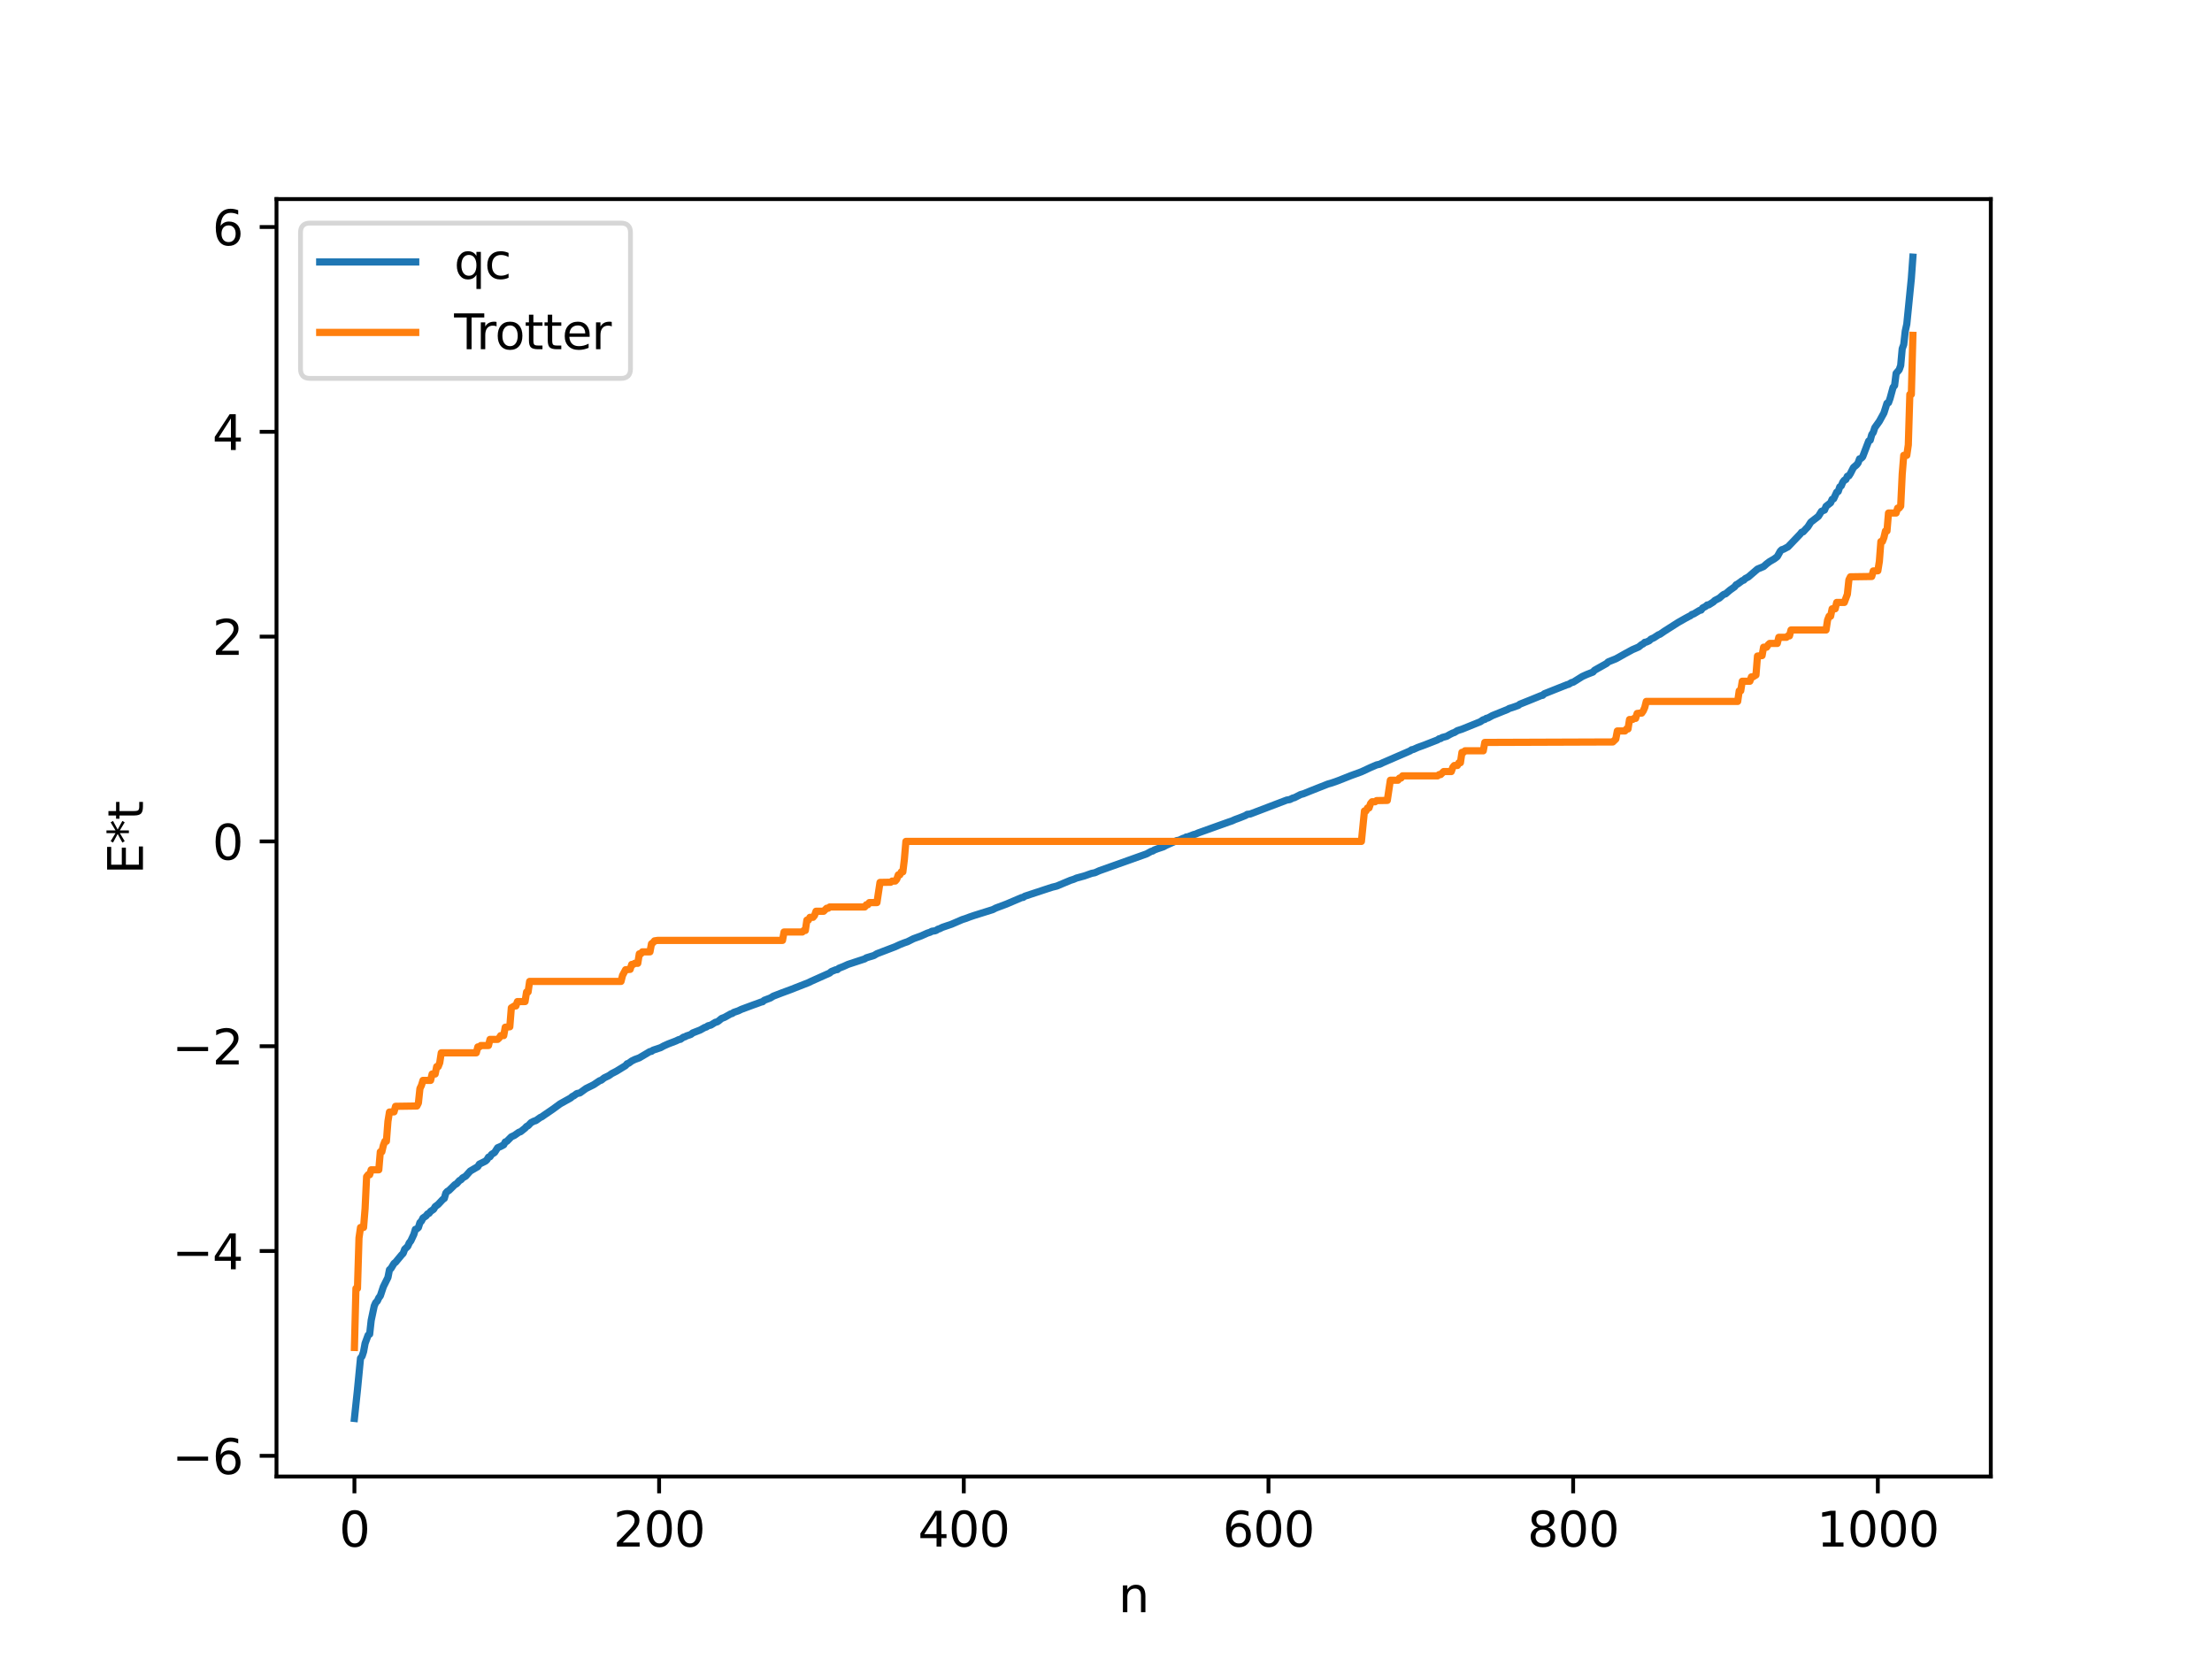 <?xml version="1.0" encoding="utf-8" standalone="no"?>
<!DOCTYPE svg PUBLIC "-//W3C//DTD SVG 1.1//EN"
  "http://www.w3.org/Graphics/SVG/1.1/DTD/svg11.dtd">
<svg xmlns:xlink="http://www.w3.org/1999/xlink" width="460.8pt" height="345.6pt" viewBox="0 0 460.8 345.6" xmlns="http://www.w3.org/2000/svg" version="1.1">
 <defs>
  <style type="text/css">*{stroke-linejoin: round; stroke-linecap: butt}</style>
 </defs>
 <g id="figure_1">
  <g id="patch_1">
   <path d="M 0 345.6 
L 460.8 345.6 
L 460.8 0 
L 0 0 
z
" style="fill: #ffffff"/>
  </g>
  <g id="axes_1">
   <g id="patch_2">
    <path d="M 57.6 307.584 
L 414.72 307.584 
L 414.72 41.472 
L 57.6 41.472 
z
" style="fill: #ffffff"/>
   </g>
   <g id="matplotlib.axis_1">
    <g id="xtick_1">
     <g id="line2d_1">
      <defs>
       <path id="m46e59f3e04" d="M 0 0 
L 0 3.5 
" style="stroke: #000000; stroke-width: 0.8"/>
      </defs>
      <g>
       <use xlink:href="#m46e59f3e04" x="73.833" y="307.584" style="stroke: #000000; stroke-width: 0.8"/>
      </g>
     </g>
     <g id="text_1">
      <!-- 0 -->
      <g transform="translate(70.651 322.182) scale(0.1 -0.1)">
       <defs>
        <path id="DejaVuSans-30" d="M 2034 4250 
Q 1547 4250 1301 3770 
Q 1056 3291 1056 2328 
Q 1056 1369 1301 889 
Q 1547 409 2034 409 
Q 2525 409 2770 889 
Q 3016 1369 3016 2328 
Q 3016 3291 2770 3770 
Q 2525 4250 2034 4250 
z
M 2034 4750 
Q 2819 4750 3233 4129 
Q 3647 3509 3647 2328 
Q 3647 1150 3233 529 
Q 2819 -91 2034 -91 
Q 1250 -91 836 529 
Q 422 1150 422 2328 
Q 422 3509 836 4129 
Q 1250 4750 2034 4750 
z
" transform="scale(0.016)"/>
       </defs>
       <use xlink:href="#DejaVuSans-30"/>
      </g>
     </g>
    </g>
    <g id="xtick_2">
     <g id="line2d_2">
      <g>
       <use xlink:href="#m46e59f3e04" x="137.304" y="307.584" style="stroke: #000000; stroke-width: 0.8"/>
      </g>
     </g>
     <g id="text_2">
      <!-- 200 -->
      <g transform="translate(127.76 322.182) scale(0.1 -0.1)">
       <defs>
        <path id="DejaVuSans-32" d="M 1228 531 
L 3431 531 
L 3431 0 
L 469 0 
L 469 531 
Q 828 903 1448 1529 
Q 2069 2156 2228 2338 
Q 2531 2678 2651 2914 
Q 2772 3150 2772 3378 
Q 2772 3750 2511 3984 
Q 2250 4219 1831 4219 
Q 1534 4219 1204 4116 
Q 875 4013 500 3803 
L 500 4441 
Q 881 4594 1212 4672 
Q 1544 4750 1819 4750 
Q 2544 4750 2975 4387 
Q 3406 4025 3406 3419 
Q 3406 3131 3298 2873 
Q 3191 2616 2906 2266 
Q 2828 2175 2409 1742 
Q 1991 1309 1228 531 
z
" transform="scale(0.016)"/>
       </defs>
       <use xlink:href="#DejaVuSans-32"/>
       <use xlink:href="#DejaVuSans-30" x="63.623"/>
       <use xlink:href="#DejaVuSans-30" x="127.246"/>
      </g>
     </g>
    </g>
    <g id="xtick_3">
     <g id="line2d_3">
      <g>
       <use xlink:href="#m46e59f3e04" x="200.775" y="307.584" style="stroke: #000000; stroke-width: 0.8"/>
      </g>
     </g>
     <g id="text_3">
      <!-- 400 -->
      <g transform="translate(191.231 322.182) scale(0.1 -0.1)">
       <defs>
        <path id="DejaVuSans-34" d="M 2419 4116 
L 825 1625 
L 2419 1625 
L 2419 4116 
z
M 2253 4666 
L 3047 4666 
L 3047 1625 
L 3713 1625 
L 3713 1100 
L 3047 1100 
L 3047 0 
L 2419 0 
L 2419 1100 
L 313 1100 
L 313 1709 
L 2253 4666 
z
" transform="scale(0.016)"/>
       </defs>
       <use xlink:href="#DejaVuSans-34"/>
       <use xlink:href="#DejaVuSans-30" x="63.623"/>
       <use xlink:href="#DejaVuSans-30" x="127.246"/>
      </g>
     </g>
    </g>
    <g id="xtick_4">
     <g id="line2d_4">
      <g>
       <use xlink:href="#m46e59f3e04" x="264.246" y="307.584" style="stroke: #000000; stroke-width: 0.8"/>
      </g>
     </g>
     <g id="text_4">
      <!-- 600 -->
      <g transform="translate(254.702 322.182) scale(0.1 -0.1)">
       <defs>
        <path id="DejaVuSans-36" d="M 2113 2584 
Q 1688 2584 1439 2293 
Q 1191 2003 1191 1497 
Q 1191 994 1439 701 
Q 1688 409 2113 409 
Q 2538 409 2786 701 
Q 3034 994 3034 1497 
Q 3034 2003 2786 2293 
Q 2538 2584 2113 2584 
z
M 3366 4563 
L 3366 3988 
Q 3128 4100 2886 4159 
Q 2644 4219 2406 4219 
Q 1781 4219 1451 3797 
Q 1122 3375 1075 2522 
Q 1259 2794 1537 2939 
Q 1816 3084 2150 3084 
Q 2853 3084 3261 2657 
Q 3669 2231 3669 1497 
Q 3669 778 3244 343 
Q 2819 -91 2113 -91 
Q 1303 -91 875 529 
Q 447 1150 447 2328 
Q 447 3434 972 4092 
Q 1497 4750 2381 4750 
Q 2619 4750 2861 4703 
Q 3103 4656 3366 4563 
z
" transform="scale(0.016)"/>
       </defs>
       <use xlink:href="#DejaVuSans-36"/>
       <use xlink:href="#DejaVuSans-30" x="63.623"/>
       <use xlink:href="#DejaVuSans-30" x="127.246"/>
      </g>
     </g>
    </g>
    <g id="xtick_5">
     <g id="line2d_5">
      <g>
       <use xlink:href="#m46e59f3e04" x="327.717" y="307.584" style="stroke: #000000; stroke-width: 0.8"/>
      </g>
     </g>
     <g id="text_5">
      <!-- 800 -->
      <g transform="translate(318.173 322.182) scale(0.1 -0.1)">
       <defs>
        <path id="DejaVuSans-38" d="M 2034 2216 
Q 1584 2216 1326 1975 
Q 1069 1734 1069 1313 
Q 1069 891 1326 650 
Q 1584 409 2034 409 
Q 2484 409 2743 651 
Q 3003 894 3003 1313 
Q 3003 1734 2745 1975 
Q 2488 2216 2034 2216 
z
M 1403 2484 
Q 997 2584 770 2862 
Q 544 3141 544 3541 
Q 544 4100 942 4425 
Q 1341 4750 2034 4750 
Q 2731 4750 3128 4425 
Q 3525 4100 3525 3541 
Q 3525 3141 3298 2862 
Q 3072 2584 2669 2484 
Q 3125 2378 3379 2068 
Q 3634 1759 3634 1313 
Q 3634 634 3220 271 
Q 2806 -91 2034 -91 
Q 1263 -91 848 271 
Q 434 634 434 1313 
Q 434 1759 690 2068 
Q 947 2378 1403 2484 
z
M 1172 3481 
Q 1172 3119 1398 2916 
Q 1625 2713 2034 2713 
Q 2441 2713 2670 2916 
Q 2900 3119 2900 3481 
Q 2900 3844 2670 4047 
Q 2441 4250 2034 4250 
Q 1625 4250 1398 4047 
Q 1172 3844 1172 3481 
z
" transform="scale(0.016)"/>
       </defs>
       <use xlink:href="#DejaVuSans-38"/>
       <use xlink:href="#DejaVuSans-30" x="63.623"/>
       <use xlink:href="#DejaVuSans-30" x="127.246"/>
      </g>
     </g>
    </g>
    <g id="xtick_6">
     <g id="line2d_6">
      <g>
       <use xlink:href="#m46e59f3e04" x="391.188" y="307.584" style="stroke: #000000; stroke-width: 0.8"/>
      </g>
     </g>
     <g id="text_6">
      <!-- 1000 -->
      <g transform="translate(378.463 322.182) scale(0.1 -0.1)">
       <defs>
        <path id="DejaVuSans-31" d="M 794 531 
L 1825 531 
L 1825 4091 
L 703 3866 
L 703 4441 
L 1819 4666 
L 2450 4666 
L 2450 531 
L 3481 531 
L 3481 0 
L 794 0 
L 794 531 
z
" transform="scale(0.016)"/>
       </defs>
       <use xlink:href="#DejaVuSans-31"/>
       <use xlink:href="#DejaVuSans-30" x="63.623"/>
       <use xlink:href="#DejaVuSans-30" x="127.246"/>
       <use xlink:href="#DejaVuSans-30" x="190.869"/>
      </g>
     </g>
    </g>
    <g id="text_7">
     <!-- n -->
     <g transform="translate(232.991 335.861) scale(0.1 -0.1)">
      <defs>
       <path id="DejaVuSans-6e" d="M 3513 2113 
L 3513 0 
L 2938 0 
L 2938 2094 
Q 2938 2591 2744 2837 
Q 2550 3084 2163 3084 
Q 1697 3084 1428 2787 
Q 1159 2491 1159 1978 
L 1159 0 
L 581 0 
L 581 3500 
L 1159 3500 
L 1159 2956 
Q 1366 3272 1645 3428 
Q 1925 3584 2291 3584 
Q 2894 3584 3203 3211 
Q 3513 2838 3513 2113 
z
" transform="scale(0.016)"/>
      </defs>
      <use xlink:href="#DejaVuSans-6e"/>
     </g>
    </g>
   </g>
   <g id="matplotlib.axis_2">
    <g id="ytick_1">
     <g id="line2d_7">
      <defs>
       <path id="m1cab48bdcb" d="M 0 0 
L -3.5 0 
" style="stroke: #000000; stroke-width: 0.8"/>
      </defs>
      <g>
       <use xlink:href="#m1cab48bdcb" x="57.6" y="303.274" style="stroke: #000000; stroke-width: 0.8"/>
      </g>
     </g>
     <g id="text_8">
      <!-- −6 -->
      <g transform="translate(35.858 307.073) scale(0.1 -0.1)">
       <defs>
        <path id="DejaVuSans-2212" d="M 678 2272 
L 4684 2272 
L 4684 1741 
L 678 1741 
L 678 2272 
z
" transform="scale(0.016)"/>
       </defs>
       <use xlink:href="#DejaVuSans-2212"/>
       <use xlink:href="#DejaVuSans-36" x="83.789"/>
      </g>
     </g>
    </g>
    <g id="ytick_2">
     <g id="line2d_8">
      <g>
       <use xlink:href="#m1cab48bdcb" x="57.6" y="260.61" style="stroke: #000000; stroke-width: 0.8"/>
      </g>
     </g>
     <g id="text_9">
      <!-- −4 -->
      <g transform="translate(35.858 264.409) scale(0.1 -0.1)">
       <use xlink:href="#DejaVuSans-2212"/>
       <use xlink:href="#DejaVuSans-34" x="83.789"/>
      </g>
     </g>
    </g>
    <g id="ytick_3">
     <g id="line2d_9">
      <g>
       <use xlink:href="#m1cab48bdcb" x="57.6" y="217.945" style="stroke: #000000; stroke-width: 0.8"/>
      </g>
     </g>
     <g id="text_10">
      <!-- −2 -->
      <g transform="translate(35.858 221.745) scale(0.1 -0.1)">
       <use xlink:href="#DejaVuSans-2212"/>
       <use xlink:href="#DejaVuSans-32" x="83.789"/>
      </g>
     </g>
    </g>
    <g id="ytick_4">
     <g id="line2d_10">
      <g>
       <use xlink:href="#m1cab48bdcb" x="57.6" y="175.281" style="stroke: #000000; stroke-width: 0.8"/>
      </g>
     </g>
     <g id="text_11">
      <!-- 0 -->
      <g transform="translate(44.237 179.08) scale(0.1 -0.1)">
       <use xlink:href="#DejaVuSans-30"/>
      </g>
     </g>
    </g>
    <g id="ytick_5">
     <g id="line2d_11">
      <g>
       <use xlink:href="#m1cab48bdcb" x="57.6" y="132.616" style="stroke: #000000; stroke-width: 0.8"/>
      </g>
     </g>
     <g id="text_12">
      <!-- 2 -->
      <g transform="translate(44.237 136.416) scale(0.1 -0.1)">
       <use xlink:href="#DejaVuSans-32"/>
      </g>
     </g>
    </g>
    <g id="ytick_6">
     <g id="line2d_12">
      <g>
       <use xlink:href="#m1cab48bdcb" x="57.6" y="89.952" style="stroke: #000000; stroke-width: 0.8"/>
      </g>
     </g>
     <g id="text_13">
      <!-- 4 -->
      <g transform="translate(44.237 93.751) scale(0.1 -0.1)">
       <use xlink:href="#DejaVuSans-34"/>
      </g>
     </g>
    </g>
    <g id="ytick_7">
     <g id="line2d_13">
      <g>
       <use xlink:href="#m1cab48bdcb" x="57.6" y="47.288" style="stroke: #000000; stroke-width: 0.8"/>
      </g>
     </g>
     <g id="text_14">
      <!-- 6 -->
      <g transform="translate(44.237 51.087) scale(0.1 -0.1)">
       <use xlink:href="#DejaVuSans-36"/>
      </g>
     </g>
    </g>
    <g id="text_15">
     <!-- E*t -->
     <g transform="translate(29.778 182.148) rotate(-90) scale(0.1 -0.1)">
      <defs>
       <path id="DejaVuSans-45" d="M 628 4666 
L 3578 4666 
L 3578 4134 
L 1259 4134 
L 1259 2753 
L 3481 2753 
L 3481 2222 
L 1259 2222 
L 1259 531 
L 3634 531 
L 3634 0 
L 628 0 
L 628 4666 
z
" transform="scale(0.016)"/>
       <path id="DejaVuSans-2a" d="M 3009 3897 
L 1888 3291 
L 3009 2681 
L 2828 2375 
L 1778 3009 
L 1778 1831 
L 1422 1831 
L 1422 3009 
L 372 2375 
L 191 2681 
L 1313 3291 
L 191 3897 
L 372 4206 
L 1422 3572 
L 1422 4750 
L 1778 4750 
L 1778 3572 
L 2828 4206 
L 3009 3897 
z
" transform="scale(0.016)"/>
       <path id="DejaVuSans-74" d="M 1172 4494 
L 1172 3500 
L 2356 3500 
L 2356 3053 
L 1172 3053 
L 1172 1153 
Q 1172 725 1289 603 
Q 1406 481 1766 481 
L 2356 481 
L 2356 0 
L 1766 0 
Q 1100 0 847 248 
Q 594 497 594 1153 
L 594 3053 
L 172 3053 
L 172 3500 
L 594 3500 
L 594 4494 
L 1172 4494 
z
" transform="scale(0.016)"/>
      </defs>
      <use xlink:href="#DejaVuSans-45"/>
      <use xlink:href="#DejaVuSans-2a" x="63.184"/>
      <use xlink:href="#DejaVuSans-74" x="113.184"/>
     </g>
    </g>
   </g>
   <g id="line2d_14">
    <path d="M 73.833 295.488 
L 74.467 289.496 
L 75.102 282.937 
L 75.42 282.55 
L 75.737 281.582 
L 76.054 279.852 
L 76.689 278.129 
L 77.006 277.927 
L 77.324 275.061 
L 77.958 272.063 
L 78.276 271.342 
L 78.593 271.054 
L 78.91 270.361 
L 79.228 269.949 
L 79.862 268.043 
L 80.815 266.12 
L 81.132 264.515 
L 81.449 264.239 
L 82.084 263.191 
L 82.401 262.949 
L 83.671 261.414 
L 83.988 261.094 
L 84.305 260.24 
L 84.94 259.636 
L 85.258 258.913 
L 85.575 258.512 
L 86.21 257.156 
L 86.527 256.095 
L 86.844 255.993 
L 87.162 255.709 
L 87.479 254.697 
L 87.796 254.376 
L 88.114 253.736 
L 88.748 253.305 
L 89.066 252.889 
L 89.383 252.761 
L 89.7 252.35 
L 90.335 251.913 
L 90.653 251.366 
L 91.287 250.89 
L 92.239 249.872 
L 92.557 249.651 
L 92.874 248.54 
L 93.191 248.184 
L 93.509 248.016 
L 94.778 246.771 
L 95.096 246.615 
L 95.73 245.916 
L 96.048 245.758 
L 96.365 245.382 
L 97 245.025 
L 97.952 243.958 
L 99.539 243.027 
L 99.856 242.514 
L 101.125 241.885 
L 101.443 241.597 
L 101.76 241.055 
L 102.077 240.972 
L 102.395 240.489 
L 103.029 240.089 
L 103.664 239.1 
L 104.299 238.825 
L 104.934 238.487 
L 105.251 237.891 
L 105.568 237.774 
L 106.52 236.817 
L 107.155 236.526 
L 108.107 235.861 
L 108.424 235.773 
L 109.377 235.016 
L 109.694 234.657 
L 110.011 234.506 
L 110.646 233.85 
L 111.281 233.538 
L 111.598 233.458 
L 112.55 232.791 
L 112.867 232.645 
L 113.502 232.2 
L 115.089 231.118 
L 116.676 229.957 
L 118.897 228.72 
L 119.215 228.423 
L 119.532 228.28 
L 120.167 227.809 
L 120.801 227.679 
L 122.071 226.762 
L 123.658 225.974 
L 124.927 225.126 
L 125.244 225.033 
L 125.879 224.537 
L 126.831 224.079 
L 127.466 223.637 
L 128.418 223.149 
L 130.322 221.978 
L 130.639 221.601 
L 130.957 221.499 
L 131.591 221.033 
L 132.226 220.715 
L 133.178 220.369 
L 135.4 219.053 
L 135.717 219.015 
L 136.034 218.776 
L 137.621 218.245 
L 138.256 217.894 
L 139.208 217.466 
L 140.795 216.859 
L 141.429 216.557 
L 141.747 216.508 
L 142.381 216.054 
L 142.699 215.988 
L 143.016 215.803 
L 143.651 215.591 
L 143.968 215.462 
L 144.286 215.188 
L 145.872 214.565 
L 146.824 214.031 
L 147.142 213.955 
L 147.459 213.705 
L 148.094 213.538 
L 149.046 212.946 
L 149.363 212.894 
L 149.681 212.693 
L 150.315 212.168 
L 150.95 211.924 
L 152.22 211.209 
L 152.537 211.131 
L 152.854 210.897 
L 153.806 210.573 
L 154.441 210.264 
L 156.98 209.321 
L 157.615 209.099 
L 158.567 208.743 
L 158.884 208.673 
L 159.201 208.38 
L 160.471 207.902 
L 161.105 207.514 
L 163.01 206.782 
L 164.914 206.079 
L 165.548 205.823 
L 168.405 204.706 
L 169.039 204.395 
L 172.848 202.694 
L 173.165 202.401 
L 174.117 202.014 
L 174.434 201.99 
L 174.752 201.709 
L 175.704 201.335 
L 176.656 200.9 
L 180.147 199.752 
L 180.464 199.536 
L 182.051 199.048 
L 182.686 198.673 
L 185.542 197.581 
L 186.494 197.218 
L 187.446 196.775 
L 188.398 196.399 
L 189.033 196.185 
L 190.302 195.543 
L 191.889 194.969 
L 193.158 194.397 
L 193.793 194.189 
L 194.11 193.999 
L 194.745 193.907 
L 195.062 193.801 
L 195.38 193.567 
L 195.697 193.488 
L 196.332 193.175 
L 198.236 192.526 
L 200.458 191.566 
L 201.092 191.363 
L 202.044 191.007 
L 202.996 190.684 
L 206.805 189.491 
L 207.439 189.165 
L 209.661 188.333 
L 212.834 186.978 
L 213.152 186.941 
L 213.469 186.704 
L 217.912 185.236 
L 219.181 184.824 
L 220.134 184.588 
L 222.99 183.39 
L 223.624 183.192 
L 224.259 182.917 
L 225.846 182.486 
L 227.433 181.932 
L 228.067 181.808 
L 229.02 181.386 
L 238.858 177.878 
L 239.81 177.356 
L 240.127 177.287 
L 240.444 177.075 
L 241.079 176.832 
L 242.348 176.409 
L 242.983 176.068 
L 244.887 175.224 
L 245.205 175.086 
L 245.522 175.074 
L 246.474 174.634 
L 246.791 174.555 
L 247.109 174.361 
L 247.426 174.329 
L 248.696 173.843 
L 249.013 173.778 
L 249.648 173.498 
L 255.995 171.228 
L 256.629 171.019 
L 257.264 170.73 
L 258.216 170.383 
L 258.851 170.13 
L 259.486 169.872 
L 259.803 169.65 
L 260.438 169.572 
L 268.054 166.668 
L 268.689 166.564 
L 269.324 166.246 
L 269.641 166.178 
L 270.91 165.53 
L 271.545 165.351 
L 273.132 164.707 
L 276.623 163.329 
L 277.258 163.153 
L 278.21 162.831 
L 278.844 162.597 
L 281.383 161.587 
L 282.018 161.356 
L 283.605 160.778 
L 285.509 159.889 
L 286.778 159.343 
L 287.413 159.206 
L 288.048 158.896 
L 293.76 156.418 
L 294.077 156.184 
L 294.395 156.136 
L 295.347 155.707 
L 296.616 155.249 
L 299.472 154.135 
L 299.79 153.9 
L 300.107 153.857 
L 300.424 153.639 
L 301.377 153.383 
L 302.011 153.016 
L 302.646 152.701 
L 302.963 152.6 
L 303.598 152.209 
L 304.55 151.903 
L 308.358 150.36 
L 308.993 149.931 
L 309.31 149.875 
L 309.628 149.642 
L 309.945 149.583 
L 310.897 149.066 
L 314.071 147.786 
L 314.388 147.591 
L 315.023 147.399 
L 316.292 146.952 
L 316.61 146.698 
L 318.831 145.807 
L 320.418 145.158 
L 321.053 144.898 
L 321.37 144.846 
L 321.687 144.531 
L 326.448 142.636 
L 326.765 142.558 
L 327.4 142.179 
L 327.717 142.12 
L 329.621 140.928 
L 330.573 140.497 
L 331.843 140.005 
L 332.16 139.637 
L 334.699 138.199 
L 335.016 137.885 
L 336.603 137.249 
L 337.238 136.902 
L 338.507 136.185 
L 340.094 135.325 
L 340.729 135.055 
L 341.363 134.777 
L 341.998 134.267 
L 342.315 134.126 
L 342.633 133.805 
L 342.95 133.762 
L 343.585 133.469 
L 343.902 133.149 
L 344.537 132.862 
L 345.489 132.239 
L 345.806 132.124 
L 346.758 131.472 
L 349.615 129.652 
L 351.201 128.754 
L 351.836 128.415 
L 352.153 128.268 
L 352.471 127.988 
L 352.788 127.914 
L 353.74 127.343 
L 354.058 127.15 
L 354.375 127.092 
L 354.692 126.647 
L 355.327 126.316 
L 355.644 126.025 
L 355.962 126.005 
L 356.914 125.403 
L 357.231 125.088 
L 358.183 124.589 
L 358.818 124.025 
L 359.135 123.8 
L 359.453 123.72 
L 360.405 122.914 
L 361.357 122.236 
L 361.674 121.813 
L 361.991 121.663 
L 362.943 120.961 
L 363.261 120.85 
L 363.578 120.521 
L 364.213 120.188 
L 366.117 118.55 
L 367.386 118.023 
L 368.021 117.456 
L 368.656 116.981 
L 369.608 116.432 
L 370.243 115.946 
L 370.877 114.803 
L 371.195 114.505 
L 371.512 114.427 
L 372.147 114.088 
L 372.464 113.928 
L 375.003 111.269 
L 375.32 110.866 
L 375.638 110.788 
L 376.272 110.096 
L 376.59 109.776 
L 377.224 108.777 
L 378.811 107.551 
L 379.446 106.52 
L 380.081 106.253 
L 380.398 105.478 
L 381.35 104.731 
L 381.667 104.017 
L 381.985 103.906 
L 382.62 102.523 
L 382.937 102.381 
L 383.254 101.433 
L 383.572 101.207 
L 383.889 100.443 
L 384.206 100.036 
L 384.524 99.894 
L 384.841 99.206 
L 385.158 99.129 
L 385.476 98.638 
L 386.11 97.393 
L 386.745 96.848 
L 387.062 96.457 
L 387.38 95.582 
L 387.697 95.485 
L 388.015 95.182 
L 389.284 91.869 
L 389.601 91.707 
L 389.919 90.533 
L 390.236 90.081 
L 390.553 89.095 
L 391.505 87.762 
L 392.458 86.025 
L 393.092 84.011 
L 393.41 83.894 
L 393.727 83.016 
L 394.362 80.691 
L 394.679 80.307 
L 394.996 77.768 
L 395.631 77.037 
L 395.948 76.14 
L 396.266 72.648 
L 396.583 71.783 
L 396.9 68.974 
L 397.218 67.53 
L 398.17 57.995 
L 398.487 53.568 
L 398.487 53.568 
" clip-path="url(#pfe5d2e9e1f)" style="fill: none; stroke: #1f77b4; stroke-width: 1.5; stroke-linecap: square"/>
   </g>
   <g id="line2d_15">
    <path d="M 73.833 280.705 
L 74.15 268.403 
L 74.467 268.403 
L 74.785 257.887 
L 75.102 255.703 
L 75.737 255.703 
L 76.054 251.768 
L 76.372 245.127 
L 76.689 244.719 
L 77.006 244.719 
L 77.324 243.691 
L 78.91 243.691 
L 79.228 239.944 
L 79.545 239.944 
L 79.862 238.588 
L 80.18 237.75 
L 80.497 237.75 
L 80.815 233.606 
L 81.132 231.656 
L 82.084 231.622 
L 82.401 230.468 
L 86.844 230.402 
L 87.162 229.77 
L 87.479 226.768 
L 87.796 226.104 
L 88.114 225.065 
L 89.7 225.065 
L 90.018 223.737 
L 90.653 223.737 
L 90.97 222.194 
L 91.287 222.194 
L 91.605 221.39 
L 91.922 219.323 
L 99.221 219.323 
L 99.539 218.091 
L 99.856 218.091 
L 100.173 217.8 
L 101.76 217.8 
L 102.077 216.523 
L 103.664 216.523 
L 103.981 216.235 
L 104.299 215.737 
L 104.934 215.737 
L 105.251 213.987 
L 106.203 213.898 
L 106.52 209.947 
L 107.155 209.556 
L 107.472 209.556 
L 107.79 208.647 
L 109.377 208.647 
L 109.694 206.65 
L 110.011 206.65 
L 110.329 204.444 
L 129.37 204.444 
L 129.687 203.19 
L 130.322 202.011 
L 131.274 201.936 
L 131.591 200.91 
L 131.909 200.91 
L 132.226 200.676 
L 132.861 200.676 
L 133.178 198.702 
L 133.496 198.702 
L 133.813 198.288 
L 135.4 198.288 
L 135.717 196.605 
L 136.034 196.378 
L 136.352 195.998 
L 136.986 195.902 
L 163.01 195.902 
L 163.327 194.155 
L 167.135 194.155 
L 167.453 193.835 
L 167.77 193.835 
L 168.087 191.673 
L 168.405 191.673 
L 168.722 191.096 
L 169.357 191.096 
L 169.674 190.723 
L 169.991 189.831 
L 171.578 189.831 
L 172.213 189.202 
L 172.53 189.202 
L 172.848 188.935 
L 180.147 188.935 
L 180.464 188.476 
L 180.781 188.476 
L 181.099 188.025 
L 182.686 188.025 
L 183.32 183.822 
L 185.542 183.785 
L 185.859 183.541 
L 186.494 183.541 
L 186.811 183.172 
L 187.129 182.248 
L 187.446 182.248 
L 187.763 181.622 
L 188.081 181.622 
L 188.398 179.008 
L 188.715 175.281 
L 283.605 175.281 
L 284.239 168.94 
L 284.557 168.94 
L 284.874 168.314 
L 285.191 168.314 
L 285.509 167.39 
L 285.826 167.021 
L 286.461 167.021 
L 286.778 166.777 
L 289 166.739 
L 289.634 162.536 
L 291.221 162.536 
L 291.539 162.086 
L 291.856 162.086 
L 292.173 161.626 
L 299.472 161.626 
L 299.79 161.36 
L 300.107 161.36 
L 300.742 160.731 
L 302.329 160.731 
L 302.646 159.838 
L 302.963 159.466 
L 303.598 159.466 
L 303.915 158.889 
L 304.233 158.889 
L 304.55 156.726 
L 304.867 156.726 
L 305.185 156.407 
L 308.993 156.407 
L 309.31 154.66 
L 335.968 154.564 
L 336.603 153.957 
L 336.92 152.273 
L 338.507 152.273 
L 338.824 151.86 
L 339.142 151.86 
L 339.459 149.886 
L 340.094 149.886 
L 340.411 149.651 
L 340.729 149.651 
L 341.046 148.626 
L 341.681 148.551 
L 341.998 148.551 
L 342.315 148.094 
L 342.633 147.372 
L 342.95 146.118 
L 361.991 146.118 
L 362.309 143.912 
L 362.626 143.912 
L 362.943 141.915 
L 364.53 141.915 
L 364.848 141.005 
L 365.165 141.005 
L 365.8 140.615 
L 366.117 136.663 
L 367.069 136.575 
L 367.386 134.824 
L 368.021 134.824 
L 368.339 134.327 
L 368.656 134.039 
L 370.243 134.039 
L 370.56 132.762 
L 372.147 132.762 
L 372.464 132.47 
L 372.781 132.47 
L 373.099 131.239 
L 380.398 131.239 
L 380.715 129.172 
L 381.033 128.368 
L 381.35 128.368 
L 381.667 126.825 
L 382.302 126.825 
L 382.62 125.497 
L 384.206 125.497 
L 384.841 123.794 
L 385.158 120.791 
L 385.476 120.159 
L 389.919 120.094 
L 390.236 118.939 
L 391.188 118.906 
L 391.505 116.956 
L 391.823 112.812 
L 392.14 112.812 
L 392.458 111.974 
L 392.775 110.618 
L 393.092 110.618 
L 393.41 106.87 
L 394.996 106.87 
L 395.314 105.843 
L 395.631 105.843 
L 395.948 105.435 
L 396.266 98.793 
L 396.583 94.859 
L 397.218 94.859 
L 397.535 92.675 
L 397.853 82.159 
L 398.17 82.159 
L 398.487 69.857 
L 398.487 69.857 
" clip-path="url(#pfe5d2e9e1f)" style="fill: none; stroke: #ff7f0e; stroke-width: 1.5; stroke-linecap: square"/>
   </g>
   <g id="patch_3">
    <path d="M 57.6 307.584 
L 57.6 41.472 
" style="fill: none; stroke: #000000; stroke-width: 0.8; stroke-linejoin: miter; stroke-linecap: square"/>
   </g>
   <g id="patch_4">
    <path d="M 414.72 307.584 
L 414.72 41.472 
" style="fill: none; stroke: #000000; stroke-width: 0.8; stroke-linejoin: miter; stroke-linecap: square"/>
   </g>
   <g id="patch_5">
    <path d="M 57.6 307.584 
L 414.72 307.584 
" style="fill: none; stroke: #000000; stroke-width: 0.8; stroke-linejoin: miter; stroke-linecap: square"/>
   </g>
   <g id="patch_6">
    <path d="M 57.6 41.472 
L 414.72 41.472 
" style="fill: none; stroke: #000000; stroke-width: 0.8; stroke-linejoin: miter; stroke-linecap: square"/>
   </g>
   <g id="legend_1">
    <g id="patch_7">
     <path d="M 64.6 78.828 
L 129.342 78.828 
Q 131.342 78.828 131.342 76.828 
L 131.342 48.472 
Q 131.342 46.472 129.342 46.472 
L 64.6 46.472 
Q 62.6 46.472 62.6 48.472 
L 62.6 76.828 
Q 62.6 78.828 64.6 78.828 
z
" style="fill: #ffffff; opacity: 0.8; stroke: #cccccc; stroke-linejoin: miter"/>
    </g>
    <g id="line2d_16">
     <path d="M 66.6 54.57 
L 76.6 54.57 
L 86.6 54.57 
" style="fill: none; stroke: #1f77b4; stroke-width: 1.5; stroke-linecap: square"/>
    </g>
    <g id="text_16">
     <!-- qc -->
     <g transform="translate(94.6 58.07) scale(0.1 -0.1)">
      <defs>
       <path id="DejaVuSans-71" d="M 947 1747 
Q 947 1113 1208 752 
Q 1469 391 1925 391 
Q 2381 391 2643 752 
Q 2906 1113 2906 1747 
Q 2906 2381 2643 2742 
Q 2381 3103 1925 3103 
Q 1469 3103 1208 2742 
Q 947 2381 947 1747 
z
M 2906 525 
Q 2725 213 2448 61 
Q 2172 -91 1784 -91 
Q 1150 -91 751 415 
Q 353 922 353 1747 
Q 353 2572 751 3078 
Q 1150 3584 1784 3584 
Q 2172 3584 2448 3432 
Q 2725 3281 2906 2969 
L 2906 3500 
L 3481 3500 
L 3481 -1331 
L 2906 -1331 
L 2906 525 
z
" transform="scale(0.016)"/>
       <path id="DejaVuSans-63" d="M 3122 3366 
L 3122 2828 
Q 2878 2963 2633 3030 
Q 2388 3097 2138 3097 
Q 1578 3097 1268 2742 
Q 959 2388 959 1747 
Q 959 1106 1268 751 
Q 1578 397 2138 397 
Q 2388 397 2633 464 
Q 2878 531 3122 666 
L 3122 134 
Q 2881 22 2623 -34 
Q 2366 -91 2075 -91 
Q 1284 -91 818 406 
Q 353 903 353 1747 
Q 353 2603 823 3093 
Q 1294 3584 2113 3584 
Q 2378 3584 2631 3529 
Q 2884 3475 3122 3366 
z
" transform="scale(0.016)"/>
      </defs>
      <use xlink:href="#DejaVuSans-71"/>
      <use xlink:href="#DejaVuSans-63" x="63.477"/>
     </g>
    </g>
    <g id="line2d_17">
     <path d="M 66.6 69.249 
L 76.6 69.249 
L 86.6 69.249 
" style="fill: none; stroke: #ff7f0e; stroke-width: 1.5; stroke-linecap: square"/>
    </g>
    <g id="text_17">
     <!-- Trotter -->
     <g transform="translate(94.6 72.749) scale(0.1 -0.1)">
      <defs>
       <path id="DejaVuSans-54" d="M -19 4666 
L 3928 4666 
L 3928 4134 
L 2272 4134 
L 2272 0 
L 1638 0 
L 1638 4134 
L -19 4134 
L -19 4666 
z
" transform="scale(0.016)"/>
       <path id="DejaVuSans-72" d="M 2631 2963 
Q 2534 3019 2420 3045 
Q 2306 3072 2169 3072 
Q 1681 3072 1420 2755 
Q 1159 2438 1159 1844 
L 1159 0 
L 581 0 
L 581 3500 
L 1159 3500 
L 1159 2956 
Q 1341 3275 1631 3429 
Q 1922 3584 2338 3584 
Q 2397 3584 2469 3576 
Q 2541 3569 2628 3553 
L 2631 2963 
z
" transform="scale(0.016)"/>
       <path id="DejaVuSans-6f" d="M 1959 3097 
Q 1497 3097 1228 2736 
Q 959 2375 959 1747 
Q 959 1119 1226 758 
Q 1494 397 1959 397 
Q 2419 397 2687 759 
Q 2956 1122 2956 1747 
Q 2956 2369 2687 2733 
Q 2419 3097 1959 3097 
z
M 1959 3584 
Q 2709 3584 3137 3096 
Q 3566 2609 3566 1747 
Q 3566 888 3137 398 
Q 2709 -91 1959 -91 
Q 1206 -91 779 398 
Q 353 888 353 1747 
Q 353 2609 779 3096 
Q 1206 3584 1959 3584 
z
" transform="scale(0.016)"/>
       <path id="DejaVuSans-65" d="M 3597 1894 
L 3597 1613 
L 953 1613 
Q 991 1019 1311 708 
Q 1631 397 2203 397 
Q 2534 397 2845 478 
Q 3156 559 3463 722 
L 3463 178 
Q 3153 47 2828 -22 
Q 2503 -91 2169 -91 
Q 1331 -91 842 396 
Q 353 884 353 1716 
Q 353 2575 817 3079 
Q 1281 3584 2069 3584 
Q 2775 3584 3186 3129 
Q 3597 2675 3597 1894 
z
M 3022 2063 
Q 3016 2534 2758 2815 
Q 2500 3097 2075 3097 
Q 1594 3097 1305 2825 
Q 1016 2553 972 2059 
L 3022 2063 
z
" transform="scale(0.016)"/>
      </defs>
      <use xlink:href="#DejaVuSans-54"/>
      <use xlink:href="#DejaVuSans-72" x="46.334"/>
      <use xlink:href="#DejaVuSans-6f" x="85.197"/>
      <use xlink:href="#DejaVuSans-74" x="146.379"/>
      <use xlink:href="#DejaVuSans-74" x="185.588"/>
      <use xlink:href="#DejaVuSans-65" x="224.797"/>
      <use xlink:href="#DejaVuSans-72" x="286.32"/>
     </g>
    </g>
   </g>
  </g>
 </g>
 <defs>
  <clipPath id="pfe5d2e9e1f">
   <rect x="57.6" y="41.472" width="357.12" height="266.112"/>
  </clipPath>
 </defs>
</svg>
